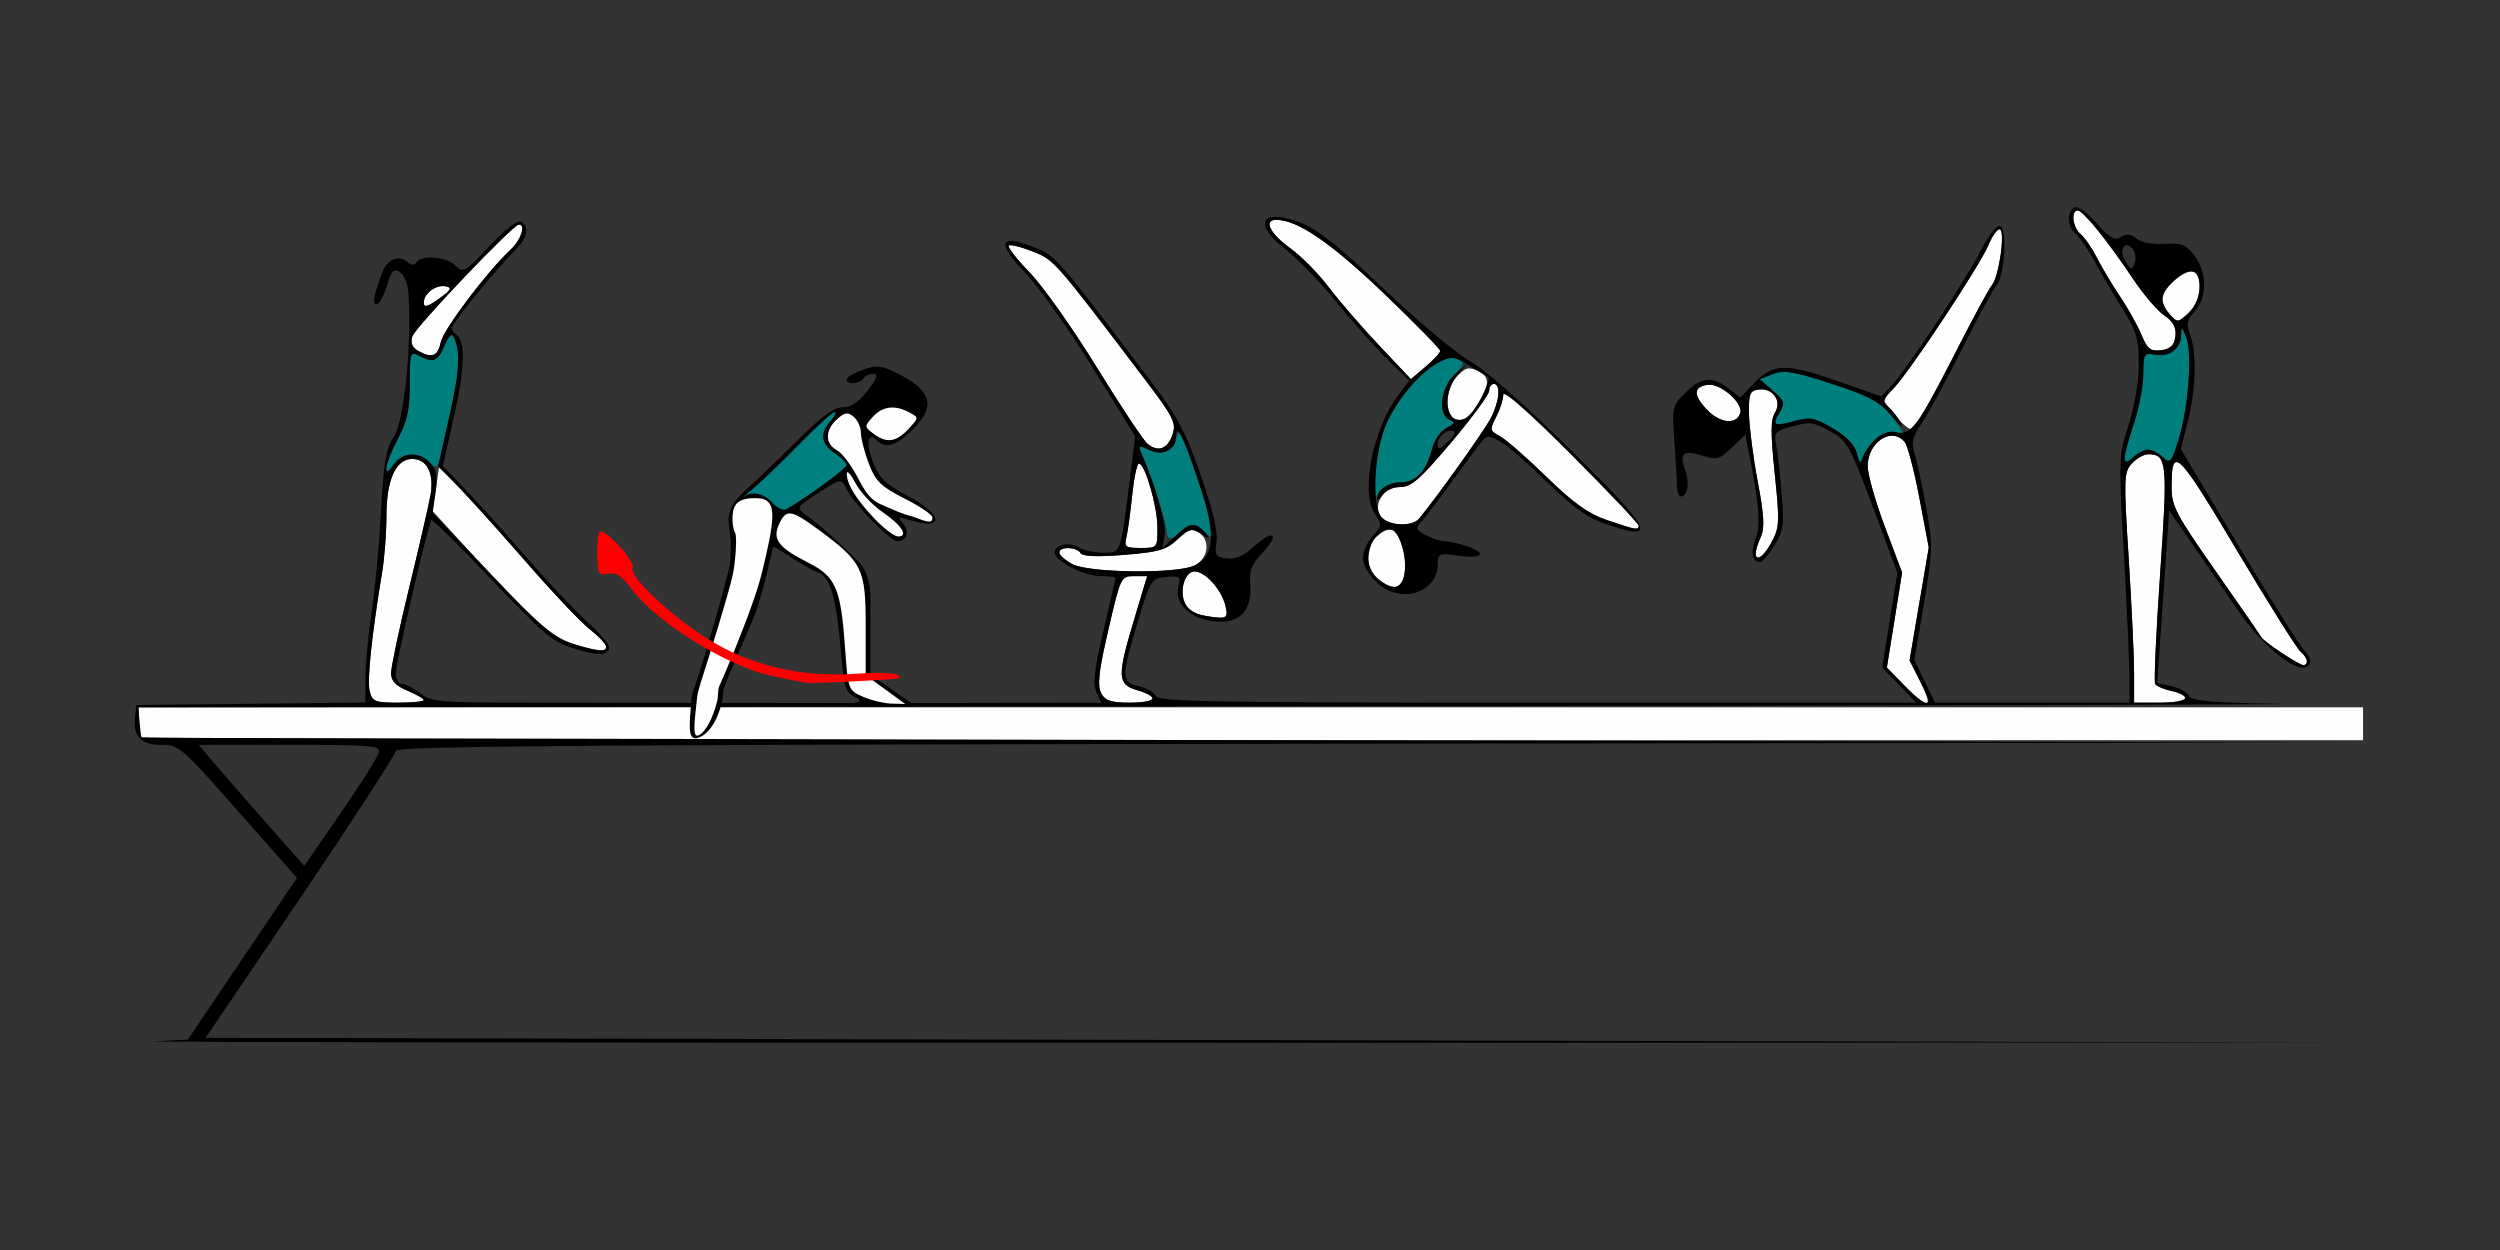<?xml version="1.0" encoding="UTF-8" standalone="no"?>
<!-- Created with Inkscape (http://www.inkscape.org/) -->

<svg
   xmlns:dc="http://purl.org/dc/elements/1.1/"
   xmlns:cc="http://creativecommons.org/ns#"
   xmlns:rdf="http://www.w3.org/1999/02/22-rdf-syntax-ns#"
   xmlns:svg="http://www.w3.org/2000/svg"
   xmlns="http://www.w3.org/2000/svg"
   xmlns:sodipodi="http://sodipodi.sourceforge.net/DTD/sodipodi-0.dtd"
   xmlns:inkscape="http://www.inkscape.org/namespaces/inkscape"
   id="svg3366"
   version="1.1"
   inkscape:version="0.91 r13725"
   width="500"
   height="250"
   viewBox="0 0 500 250"
   sodipodi:docname="bb740202.svg">
  <rect x="0" y="0" width="500" height="250" fill="#333333" stroke="none"/>
  <defs
     id="defs3370" />
  <sodipodi:namedview
     pagecolor="#a8a8a8"
     bordercolor="#666666"
     borderopacity="1"
     objecttolerance="10"
     gridtolerance="10"
     guidetolerance="10"
     inkscape:pageopacity="0"
     inkscape:pageshadow="2"
     inkscape:window-width="1692"
     inkscape:window-height="807"
     id="namedview3368"
     showgrid="false"
     inkscape:zoom="1.3061524"
     inkscape:cx="332.97315"
     inkscape:cy="99.881608"
     inkscape:window-x="75"
     inkscape:window-y="75"
     inkscape:window-maximized="0"
     inkscape:current-layer="svg3366" />
  <g
     id="g4325"
     transform="translate(15.601,25.222)">
    <path
       sodipodi:nodetypes="sscccccssssssssssssscsscsssccscccsssscccsscscssssscccccsssssccsscccssssssssssssssssssssscsssssssccssssssssssssssssssssssssscssssscssssssssssssssssssssssscsssssssssssssssssssssssss"
       style="fill:#fefefe"
       d="m 12.773,122.188 c -0.343,-0.344 -0.623,-1.82 -0.623,-3.281 l 0,-2.656 222.43,0 222.43,0 0,3.281 0,3.281 -221.807,0 c -121.994,0 -222.087,-0.281 -222.43,-0.625 z m 45.558,-9.207 c -0.537,-2.148 0.417,-11.229 2.508,-23.855 0.464,-2.802 0.843,-7.78 0.843,-11.062 0,-7.316 1.867,-11.5 5.131,-11.5 3.007,0 4.455,2.864 3.678,7.279 -0.339,1.926 -2.25,10.221 -4.245,18.433 -1.996,8.212 -3.629,15.905 -3.629,17.097 0,1.589 0.871,2.531 3.271,3.537 1.799,0.754 3.271,1.603 3.271,1.888 0,0.284 -2.305,0.517 -5.122,0.517 -4.678,0 -5.173,-0.202 -5.706,-2.332 z m 146.302,0.381 c -0.816,-1.53 -0.505,-4.266 1.44,-12.656 C 208.515,90.171 208.596,90 211.194,90 l 2.64,0 -2.741,9.141 c -3.3,11.006 -3.208,12.543 0.823,13.698 4.471,1.281 3.698,2.474 -1.603,2.474 -3.744,0 -4.841,-0.377 -5.681,-1.951 z m 160.556,-1.564 -3.416,-3.516 1.524,-9.5 1.524,-9.5 -3.439,-9.123 c -1.891,-5.018 -3.439,-10.486 -3.439,-12.151 0,-4.823 4.8,-7.961 7.39,-4.831 0.592,0.716 1.919,5.758 2.948,11.205 l 1.872,9.904 -1.92,11.29 -1.92,11.29 1.891,3.717 c 3.083,6.062 2.086,6.464 -3.015,1.214 z m 46.03,-2.344 c 0.002,-3.223 -0.484,-13.559 -1.079,-22.969 -1.016,-16.066 -0.978,-17.224 0.61,-18.984 0.93,-1.031 2.416,-1.874 3.301,-1.874 3.753,0 3.92,1.684 2.375,23.94 -0.811,11.678 -1.258,21.584 -0.995,22.012 0.264,0.428 1.737,1.055 3.273,1.394 4.539,1 3.194,2.341 -2.347,2.341 l -5.14,0 0.003,-5.859 z m 29.42,-4.153 c -2.047,-1.382 -3.829,-2.753 -3.961,-3.047 -0.131,-0.294 -4.23,-6.23 -9.107,-13.191 -8.031,-11.462 -8.867,-13.054 -8.859,-16.875 0.019,-8.449 1.124,-7.381 13.017,12.576 6.305,10.58 12.049,19.724 12.765,20.32 1.409,1.173 1.742,2.729 0.584,2.729 -0.395,0 -2.392,-1.13 -4.439,-2.512 z M 99.154,103.587 C 94.728,102.203 90.786,98.701 78.365,85.12 l -7.464,-8.162 0.646,-4.324 0.646,-4.324 2.776,2.642 c 1.527,1.453 7.557,8.127 13.401,14.83 5.844,6.703 12.113,13.366 13.931,14.806 5.434,4.304 4.344,5.343 -3.148,3 z M 224.531,97.776 c -1.158,-0.224 -2.535,-1.212 -3.06,-2.197 -1.307,-2.449 -0.163,-6.516 1.832,-6.516 2.125,0 5.372,3.578 6.168,6.797 0.675,2.729 0.207,2.911 -4.941,1.916 z m 38.086,-5.695 c -4.55,-1.462 -6.198,-6.969 -2.964,-9.904 2.402,-2.18 3.799,-1.935 4.856,0.853 1.851,4.885 0.8,9.916 -1.892,9.051 z m -63.785,-4.492 c -1.414,-0.769 -2.57,-1.807 -2.57,-2.306 0,-1.239 3.477,-1.153 4.252,0.106 0.42,0.682 3.261,0.802 8.7,0.366 6.928,-0.555 8.446,-0.995 10.68,-3.096 2.074,-1.951 2.93,-2.243 4.206,-1.436 2.424,1.534 2.013,5.232 -0.735,6.627 -3.416,1.734 -21.216,1.545 -24.533,-0.26 z m 136.682,-2.232 c 0,-0.491 0.47,-1.927 1.043,-3.191 0.805,-1.772 0.665,-4.3 -0.611,-11.06 -0.91,-4.819 -1.695,-10.872 -1.744,-13.45 -0.078,-4.074 0.165,-4.724 1.861,-4.967 2.864,-0.411 4.801,2.259 3.34,4.604 -0.888,1.427 -0.899,4.122 -0.049,12.268 0.993,9.518 0.942,10.715 -0.588,13.564 -1.606,2.991 -3.252,4.121 -3.252,2.231 z M 209.666,82.266 c 0.288,-1.16 0.812,-4.957 1.165,-8.438 0.353,-3.48 0.965,-6.328 1.36,-6.328 1.227,0 3.697,8.566 3.697,12.823 0,4.029 -0.019,4.052 -3.372,4.052 -3.029,0 -3.319,-0.215 -2.849,-2.109 z m 96.128,-3.465 c -3.742,-1.279 -6.714,-3.406 -12.15,-8.696 -3.958,-3.852 -8.145,-7.506 -9.304,-8.121 -1.995,-1.058 -2.033,-1.264 -0.701,-3.848 0.774,-1.502 1.407,-3.484 1.407,-4.405 0,-1.062 4.963,3.295 13.551,11.894 7.453,7.463 13.551,13.891 13.551,14.285 0,0.963 -0.597,0.859 -6.356,-1.109 z m -45.069,-0.547 c -1.955,-2.363 0.271,-6.066 3.646,-6.066 2.297,0 3.927,-1.419 10.3,-8.964 4.165,-4.93 7.572,-9.571 7.572,-10.312 0,-0.742 0.421,-1.349 0.935,-1.349 1.423,0 1.117,3.49 -0.598,6.815 -1.292,2.506 -11.145,16.309 -14.375,20.138 -1.376,1.63 -6.05,1.467 -7.48,-0.262 z M 213.908,63.543 c -0.812,-0.659 -5.371,-7.527 -10.131,-15.261 -4.76,-7.734 -10.792,-16.267 -13.404,-18.961 -2.612,-2.694 -4.514,-5.135 -4.226,-5.423 0.288,-0.289 2.421,0.228 4.74,1.149 4.386,1.741 4.319,1.665 22.299,25.357 5.915,7.794 6.502,8.946 5.737,11.25 -0.972,2.926 -2.861,3.639 -5.014,1.891 z m 149.454,-5.781 -2.526,-3.176 1.945,-1.746 c 2.501,-2.245 17.724,-25.169 19.37,-29.168 0.69,-1.676 1.663,-3.047 2.163,-3.047 1.191,0 -0.052,9.403 -1.474,11.152 -0.585,0.719 -4.218,7.436 -8.073,14.926 -3.855,7.49 -7.43,13.757 -7.944,13.926 -0.514,0.17 -2.071,-1.121 -3.461,-2.868 z M 275,58.438 c -1.876,-0.753 -1.368,-6.072 0.802,-8.389 1.662,-1.775 2.321,-1.943 4.219,-1.076 2.502,1.143 2.365,3.192 -0.482,7.218 C 277.784,58.673 276.8,59.16 275,58.438 Z m 50.632,-1.881 c -2.623,-2.84 -2.538,-4.394 0.265,-4.81 2.622,-0.389 7.305,3.742 6.532,5.762 -0.893,2.334 -4.187,1.872 -6.796,-0.952 z M 260.157,43.798 c -3.53,-3.744 -8.066,-8.993 -10.08,-11.664 -2.014,-2.671 -5.484,-6.168 -7.71,-7.772 C 238.38,21.491 237.049,18.75 239.642,18.75 c 4.244,0 10.869,4.518 21.435,14.617 6.244,5.968 11.353,11.177 11.353,11.574 0,0.397 -1.317,1.835 -2.927,3.194 l -2.928,2.471 z M 67.95,44.902 C 66.824,44.245 66.467,43.311 66.863,42.06 67.449,40.209 86.993,19.688 88.17,19.688 c 1.433,0 0.446,3.06 -1.602,4.967 -4.754,4.427 -13.515,16.045 -14.023,18.596 -0.563,2.825 -1.814,3.275 -4.595,1.652 z m 344.722,-3.197 c -0.782,-1.877 -2.7,-5.313 -4.263,-7.636 -1.563,-2.323 -3.643,-5.799 -4.622,-7.725 -0.979,-1.926 -2.442,-4.052 -3.251,-4.725 -1.59,-1.324 -2.021,-4.744 -0.598,-4.744 1.076,0 6.004,6.088 11.069,13.675 2.095,3.138 4.917,6.434 6.271,7.324 3.418,2.247 3.017,6.525 -0.652,6.95 -2.143,0.248 -2.752,-0.232 -3.954,-3.119 z m 5.711,-4.03 c -0.858,-0.951 -1.56,-2.361 -1.56,-3.132 0,-1.853 3.906,-5.48 5.901,-5.48 2.5,0 2.081,5.76 -0.603,8.289 -2.111,1.99 -2.227,2 -3.738,0.324 z M 69.159,35.335 c 0,-1.887 2.385,-3.678 4.384,-3.292 1.355,0.262 1.098,0.731 -1.357,2.485 -2.269,1.621 -3.027,1.823 -3.027,0.807 z"
       id="path3384"
       inkscape:connector-curvature="0" />
    <path
       sodipodi:nodetypes="cssssssscsssssssssssssssssssscsssscsssssccsssscsssss"
       style="fill:#007f7f"
       d="m 217.733,80.859 c -0.022,-1.486 -3.218,-11.239 -5.106,-15.578 -0.683,-1.569 -0.546,-1.634 1.323,-0.631 2.614,1.403 4.55,0.695 5.605,-2.052 0.623,-1.621 0.941,-1.794 1.33,-0.724 3.162,8.701 6.218,18.255 6.218,19.439 0,1.317 -0.185,1.309 -1.709,-0.075 -2.116,-1.921 -3.333,-1.958 -4.833,-0.145 -1.556,1.881 -2.798,1.778 -2.828,-0.234 z m 41.648,-11.438 c 0.362,-3.326 1.407,-7.799 2.322,-9.94 3.183,-7.449 11.301,-14.626 14.508,-12.826 1.174,0.659 1.018,1.151 -0.955,3.011 -2.752,2.593 -3.305,8.153 -0.903,9.078 1.185,0.456 1.065,0.756 -0.642,1.611 -1.212,0.607 -2.452,2.436 -2.937,4.332 -1.125,4.398 -3.229,6.562 -6.379,6.562 -1.625,0 -3.183,0.794 -4.139,2.109 -1.46,2.01 -1.502,1.823 -0.874,-3.938 z M 61.682,68.317 c 0,-0.811 1.051,-3.459 2.336,-5.883 1.85,-3.489 2.336,-5.772 2.336,-10.954 0,-6.181 0.101,-6.492 1.808,-5.575 2.86,1.535 3.805,1.173 5.119,-1.961 1.296,-3.091 1.784,-2.872 2.762,1.236 0.515,2.164 -0.133,5.926 -3.659,21.253 -0.474,2.06 -0.626,2.109 -2.175,0.703 -2.339,-2.124 -5.361,-1.879 -7.072,0.572 -1.066,1.527 -1.455,1.69 -1.455,0.608 z M 355.745,65.371 c -0.403,-1.609 -2.09,-3.352 -4.767,-4.926 -3.647,-2.144 -4.565,-2.32 -7.648,-1.466 -4.178,1.157 -4.597,0.909 -2.973,-1.759 1.105,-1.815 0.96,-2.263 -1.392,-4.312 l -2.625,-2.287 2.625,-1.027 c 2.162,-0.846 4.025,-0.581 10.569,1.504 9.246,2.946 11.262,4.081 13.93,7.84 1.951,2.748 1.951,2.76 0.06,2.264 -2.098,-0.55 -5.385,1.905 -6.477,4.838 -0.608,1.635 -0.742,1.566 -1.301,-0.669 z m 53.601,1.014 c 0,-0.773 0.831,-3.897 1.846,-6.942 1.015,-3.045 1.857,-7.482 1.869,-9.859 0.022,-4.104 0.142,-4.3 2.365,-3.874 2.831,0.543 5.113,-1.158 5.194,-3.871 0.054,-1.829 0.139,-1.8 1.018,0.349 1.261,3.081 0.439,14.172 -1.517,20.479 -1.456,4.695 -1.658,4.916 -3.201,3.516 -2.1,-1.907 -3.72,-1.891 -5.865,0.057 -1.455,1.321 -1.709,1.342 -1.709,0.146 z"
       id="path3380"
       inkscape:connector-curvature="0" />
    <path
       sodipodi:nodetypes="scssscssccccccssssssssccccccsscssscccsssssssccccccsssssssssssssssscccssssssccccssssssssscccsssssssssssscssscccccscccccsccccsscccccssccccsccssccccssssssssssssssssssssscccsssssssssssssssssssssscccssssssssssssssssssscccsssssssscssscssscsssccssssssssssscsssssscsscsccccssssscsssssssssccsssscsssssssssssccssccsssssscsssscssssssssscssssssssssssssssscccssssssscccccscccccsssscsccsccssssssssssssssssssssscsssssssssssssssssccscssscssccccc"
       inkscape:connector-curvature="0"
       id="path3378"
       d="m 399.537,16.221 c -0.116,0.002 -0.217,0.028 -0.301,0.08 -1.57,0.974 -1.369,3.875 0.369,5.322 0.811,0.675 2.508,3.153 3.77,5.506 1.262,2.353 3.751,6.598 5.531,9.434 2.802,4.465 3.236,5.948 3.24,11.055 0.002,3.515 -0.819,8.439 -2.031,12.188 -1.987,6.144 -2.009,6.744 -0.924,25.977 0.611,10.828 1.106,21.902 1.1,24.609 l -0.01,4.922 -19.441,0 -19.439,0 -2.068,-4.271 -2.068,-4.271 1.908,-11.219 c 1.811,-10.649 1.834,-11.636 0.434,-19.4 -0.811,-4.499 -1.857,-9.35 -2.322,-10.779 -0.688,-2.113 -0.4,-3.25 1.541,-6.094 1.312,-1.923 4.915,-8.559 8.004,-14.746 3.089,-6.188 6.18,-11.891 6.869,-12.676 1.653,-1.882 2.207,-11.362 0.695,-11.896 -0.621,-0.22 -2.243,1.826 -3.637,4.588 -2.929,5.805 -14.63,23.565 -17.85,27.094 l -2.209,2.422 -9.037,-3.158 c -10.208,-3.568 -12.671,-3.47 -16.619,0.664 l -2.604,2.727 -2.326,-1.834 c -3.209,-2.532 -5.493,-2.3 -8.66,0.877 -2.612,2.62 -2.686,2.946 -2.193,9.609 0.281,3.794 0.524,7.846 0.539,9.006 0.015,1.16 0.359,2.109 0.764,2.109 1.348,0 1.829,-2.797 0.902,-5.242 -1.285,-3.39 -0.472,-4.112 3.318,-2.945 2.999,0.923 3.518,0.786 5.98,-1.58 l 2.697,-2.592 0.537,2.664 c 2.236,11.085 2.609,15.492 1.529,18.105 -1.1,2.663 -0.707,4.715 0.902,4.715 0.442,0 1.726,-1.497 2.854,-3.328 1.825,-2.962 1.983,-4.124 1.438,-10.547 -0.337,-3.97 -0.832,-8.355 -1.102,-9.744 -0.445,-2.298 -0.146,-2.617 3.34,-3.559 3.36,-0.907 4.276,-0.784 7.471,1.018 3.427,1.932 3.933,2.828 8.549,15.17 l 4.904,13.117 -1.521,9.482 -1.521,9.484 3.416,3.516 3.416,3.516 -75.791,0 c -64.248,0 -75.868,-0.201 -76.295,-1.318 -0.277,-0.725 -1.794,-1.602 -3.371,-1.949 -3.572,-0.787 -3.588,-1.902 -0.188,-13.139 2.484,-8.208 2.636,-8.446 5.578,-8.734 2.77,-0.271 2.976,-0.108 2.465,1.936 -0.811,3.24 2.039,6.167 6.697,6.881 5.247,0.804 8.068,-1.822 7.684,-7.156 -0.213,-2.963 0.251,-4.199 2.436,-6.486 3.591,-3.759 2.232,-4.886 -1.619,-1.342 -2.133,1.963 -3.76,2.688 -5.525,2.459 -2.243,-0.29 -2.453,-0.636 -2.035,-3.316 0.316,-2.027 -0.71,-6.351 -3.182,-13.414 -3.072,-8.778 -4.703,-11.813 -10.324,-19.219 -19.074,-25.126 -18.563,-24.546 -23.176,-26.363 -6.808,-2.683 -7.387,-0.815 -1.6,5.154 2.621,2.703 8.646,11.168 13.391,18.811 l 8.627,13.896 -1.074,8.604 c -1.894,15.159 -1.727,14.697 -5.344,14.697 -1.749,0 -3.959,-0.489 -4.912,-1.086 -1.872,-1.173 -4.785,-0.521 -4.785,1.07 0,1.654 5.899,4.696 9.113,4.699 1.671,0.002 3.037,0.177 3.037,0.389 0,0.212 -1.075,4.949 -2.389,10.527 -1.816,7.711 -2.157,10.653 -1.422,12.271 l 0.967,2.129 -4.582,0 c -37.118,0.155 -74.448,-0.002 -108.65,0 -19.131,0 -20.709,-0.129 -22.922,-1.875 -1.307,-1.031 -2.949,-1.875 -3.65,-1.875 -0.702,0 -1.277,-0.949 -1.277,-2.109 -1.58e-4,-2.111 6.473,-29.88 7.141,-30.633 0.195,-0.22 5.641,5.158 12.104,11.949 10.764,11.312 12.184,12.474 16.908,13.852 3.96,1.155 5.405,1.247 6.23,0.396 0.817,-0.841 -0.177,-2.27 -4.145,-5.953 C 98.918,96.399 93.478,90.633 89.699,86.25 85.921,81.867 80.609,75.961 77.896,73.125 l -4.932,-5.156 2.277,-10.088 c 2.156,-9.552 2.27,-15.038 0.338,-16.236 -0.448,-0.278 -0.814,-0.848 -0.814,-1.268 0,-0.896 8.685,-11.587 12.393,-15.256 2.727,-2.698 3.259,-4.891 1.461,-6.006 -0.672,-0.417 -3.126,1.48 -6.309,4.873 -4.964,5.293 -5.285,5.475 -6.844,3.906 -1.79,-1.801 -6.774,-2.228 -7.738,-0.662 -0.415,0.673 -1.017,0.641 -1.912,-0.104 -1.742,-1.45 -3.977,-0.483 -4.957,2.145 -1.799,4.823 -2.075,6.352 -1.146,6.352 0.528,0 1.454,-1.654 2.059,-3.678 0.909,-3.044 1.359,-3.517 2.607,-2.734 0.83,0.52 1.597,2.387 1.703,4.148 0.668,11.051 -0.852,25.752 -2.99,28.926 -1.499,2.225 -1.974,5.022 -2.473,14.531 -0.339,6.477 -1.183,15.572 -1.873,20.213 -0.69,4.641 -1.258,10.645 -1.262,13.344 l -0.008,4.906 -22.896,0.25 -22.898,0.25 -0.301,2.635 c -0.407,3.565 1.293,5.334 5.127,5.334 3.787,0 3.813,0.021 16.982,14.943 l 10.293,11.662 -10.91,16.168 -10.91,16.166 -6.543,0.344 c -3.598,0.189 94.393,0.324 217.758,0.299 l 224.299,-0.045 -215.98,-0.471 -215.98,-0.473 19.018,-28.092 c 10.46,-15.451 19.018,-28.634 19.018,-29.297 0,-0.977 37.246,-1.25 196.963,-1.438 l 196.963,-0.23 -222.43,-0.473 -222.43,-0.471 -0.293,-3.047 -0.293,-3.047 222.723,-0.211 c 122.498,-0.117 214.953,-0.339 205.457,-0.492 -13.6,-0.22 -17.42,-0.557 -17.996,-1.59 -0.402,-0.721 -2.003,-1.591 -3.557,-1.934 l -2.826,-0.621 0.572,-8.123 c 0.314,-4.467 0.852,-12.232 1.195,-17.254 l 0.625,-9.131 4.672,6.75 c 2.57,3.712 6.697,9.711 9.172,13.332 4.958,7.256 12.077,12.866 13.947,10.99 0.794,-0.797 0.58,-1.604 -0.844,-3.189 -1.048,-1.167 -7.018,-10.697 -13.266,-21.178 l -11.359,-19.057 1.408,-5.453 c 1.635,-6.328 1.824,-13.807 0.443,-17.451 -0.799,-2.108 -0.637,-2.895 0.936,-4.574 2.529,-2.7 2.488,-7.936 -0.088,-11.221 -1.684,-2.147 -2.598,-2.496 -5.992,-2.287 -2.38,0.147 -4.64,-0.28 -5.568,-1.053 -1.14,-0.949 -1.982,-1.036 -3.113,-0.32 -1.253,0.793 -2.192,0.257 -4.891,-2.793 -1.77,-2.001 -3.333,-3.184 -4.145,-3.17 z M 399.938,16.875 c 1.076,0 6.003,6.089 11.068,13.676 2.095,3.138 4.918,6.434 6.271,7.324 1.83,1.203 2.388,2.264 2.172,4.137 -0.225,1.952 -0.861,2.585 -2.824,2.812 -2.143,0.248 -2.751,-0.232 -3.953,-3.119 -0.782,-1.877 -2.701,-5.312 -4.264,-7.635 -1.563,-2.323 -3.642,-5.799 -4.621,-7.725 -0.979,-1.926 -2.443,-4.053 -3.252,-4.727 C 398.945,20.295 398.514,16.875 399.938,16.875 Z m -160.15,1.277 c -3.571,-0.149 -3.315,2.626 1.783,6.531 2.302,1.764 6.882,6.529 10.178,10.59 3.296,4.061 7.905,9.238 10.242,11.506 l 4.25,4.123 -2.188,2.908 c -5.083,6.76 -7.58,19.266 -4.721,23.643 1.502,2.3 1.485,2.509 -0.373,4.492 -1.072,1.144 -1.949,3.141 -1.949,4.436 0,2.306 2.826,5.687 5.607,6.707 4.643,1.703 9.346,-1.022 9.346,-5.414 0,-2.217 0.196,-2.299 4.205,-1.748 2.591,0.356 4.205,0.215 4.205,-0.369 0,-0.875 -4.178,-2.318 -7.477,-2.582 -0.771,-0.062 -2.338,-0.625 -3.482,-1.252 -1.901,-1.042 -1.955,-1.281 -0.627,-2.76 0.8,-0.891 3.756,-4.783 6.57,-8.65 2.814,-3.867 5.469,-7.386 5.9,-7.82 1.274,-1.283 4.74,1.109 12.377,8.541 5.724,5.571 8.281,7.355 12.561,8.771 9.783,3.238 8.717,1.135 -7.598,-14.998 C 289.614,55.922 281.592,48.85 278.504,47.09 275.677,45.479 267.897,38.96 261.215,32.605 252.354,24.179 247.855,20.59 244.596,19.344 c -2.003,-0.766 -3.618,-1.142 -4.809,-1.191 z M 239.643,18.75 c 4.244,0 10.868,4.518 21.434,14.617 6.244,5.968 11.354,11.177 11.354,11.574 0,0.397 -1.318,1.834 -2.928,3.193 l -2.928,2.471 -6.418,-6.807 C 256.626,40.054 252.09,34.805 250.076,32.135 248.062,29.464 244.592,25.965 242.365,24.361 238.379,21.49 237.05,18.75 239.643,18.75 Z M 88.17,19.688 c 1.433,0 0.446,3.06 -1.602,4.967 C 81.815,29.082 73.054,40.699 72.545,43.25 71.982,46.075 70.73,46.526 67.949,44.902 66.824,44.245 66.467,43.312 66.863,42.061 67.449,40.209 86.993,19.688 88.17,19.688 Z M 384.312,20.625 c 1.252,0 -0.082,9.463 -1.586,11.25 -0.651,0.773 -4.032,7.059 -7.516,13.969 -7.03,13.946 -8.692,16.143 -11.621,15.375 -1.206,-0.316 -2.725,0.166 -3.918,1.242 -1.072,0.967 -2.254,2.577 -2.627,3.578 -0.608,1.635 -0.742,1.567 -1.301,-0.668 -0.403,-1.609 -2.09,-3.354 -4.768,-4.928 -3.647,-2.144 -4.565,-2.319 -7.648,-1.465 -4.178,1.157 -4.597,0.909 -2.973,-1.76 1.105,-1.815 0.962,-2.261 -1.391,-4.311 l -2.625,-2.287 2.625,-1.031 c 2.194,-0.861 4.116,-0.542 11.711,1.932 7.531,2.453 9.59,3.552 12.014,6.422 1.609,1.904 2.485,2.585 1.945,1.512 -0.539,-1.074 -1.653,-2.512 -2.475,-3.195 -1.342,-1.118 -1.218,-1.536 1.225,-4.143 3.421,-3.65 17.095,-24.375 18.768,-28.445 0.689,-1.676 1.66,-3.047 2.16,-3.047 z m 25.545,3.18 c 0.321,0.036 0.7,0.27 1.096,0.766 0.532,0.666 0.697,1.947 0.369,2.848 -0.542,1.488 -0.708,1.458 -1.83,-0.344 -1.06,-1.703 -0.599,-3.376 0.365,-3.27 z m -223.52,0.02 c 0.09,-0.012 0.205,-0.011 0.344,0 0.83,0.067 2.466,0.53 4.205,1.221 4.386,1.741 4.319,1.665 22.299,25.357 5.915,7.794 6.502,8.946 5.736,11.25 -0.972,2.926 -2.861,3.638 -5.014,1.891 -0.812,-0.659 -5.371,-7.527 -10.131,-15.262 -4.76,-7.734 -10.792,-16.267 -13.404,-18.961 -2.612,-2.694 -4.514,-5.135 -4.227,-5.424 0.036,-0.036 0.101,-0.06 0.191,-0.072 z m 236.17,5.223 c 1.147,-0.031 1.791,1.022 1.791,3.133 0,2.053 -0.743,3.82 -2.178,5.172 -2.111,1.99 -2.227,2 -3.738,0.324 -2.125,-2.355 -1.959,-4.159 0.604,-6.574 1.433,-1.351 2.629,-2.031 3.521,-2.055 z m -349.727,2.949 c 0.257,-0.016 0.512,-0.001 0.762,0.047 1.355,0.262 1.098,0.731 -1.357,2.484 -2.269,1.621 -3.027,1.823 -3.027,0.807 0,-1.652 1.827,-3.228 3.623,-3.338 z m 348.039,8.525 c 0.138,0.047 0.379,0.591 0.818,1.666 1.261,3.081 0.439,14.172 -1.518,20.479 -1.456,4.695 -1.658,4.916 -3.201,3.516 -0.906,-0.822 -2.21,-1.494 -2.9,-1.494 -0.69,0 -2.025,0.697 -2.965,1.551 -2.312,2.099 -2.279,0.448 0.137,-6.795 1.015,-3.045 1.857,-7.482 1.869,-9.859 0.022,-4.104 0.142,-4.301 2.365,-3.875 2.831,0.543 5.113,-1.158 5.193,-3.871 0.027,-0.915 0.063,-1.364 0.201,-1.316 z M 74.857,41.729 c 0.047,0.014 0.087,0.049 0.119,0.105 1.569,2.765 1.404,6.865 -0.639,15.93 l -2.285,10.141 5.355,5.658 c 2.945,3.111 9.009,9.875 13.475,15.031 4.466,5.156 9.606,10.552 11.422,11.992 1.816,1.44 3.303,3.022 3.303,3.516 0,1.176 -1.409,1.054 -6.707,-0.582 -3.696,-1.141 -6.19,-3.262 -16.174,-13.762 L 70.922,77.344 71.512,73.275 c 0.455,-3.136 0.221,-4.478 -1.025,-5.859 -2.166,-2.401 -5.564,-2.265 -7.35,0.293 -2.39,3.423 -1.772,-0.266 0.883,-5.275 1.85,-3.489 2.336,-5.771 2.336,-10.953 0,-6.181 0.1,-6.493 1.807,-5.576 2.86,1.535 3.806,1.173 5.119,-1.961 0.591,-1.411 1.249,-2.314 1.576,-2.215 z M 274.973,46.375 c 0.72,0.079 1.533,0.486 2.779,1.221 l -2.285,2.021 c -2.957,2.615 -3.632,8.157 -1.113,9.127 1.185,0.456 1.065,0.756 -0.643,1.611 -1.212,0.607 -2.453,2.436 -2.938,4.332 -1.111,4.345 -3.223,6.562 -6.246,6.562 -2.551,0 -4.735,1.508 -4.686,3.234 0.016,0.541 0.457,0.246 0.98,-0.656 0.554,-0.955 2.066,-1.641 3.615,-1.641 2.213,0 3.94,-1.512 10.234,-8.963 4.165,-4.93 7.57,-9.571 7.57,-10.312 0,-0.742 0.422,-1.35 0.936,-1.35 1.423,0 1.117,3.489 -0.598,6.814 -1.292,2.506 -11.145,16.31 -14.375,20.139 -1.419,1.682 -6.069,1.445 -7.576,-0.387 -1.886,-2.291 -1.361,-12.948 0.898,-18.234 2.193,-5.133 6.868,-10.7 10.619,-12.646 1.256,-0.651 1.998,-0.964 2.826,-0.873 z m 2.822,1.246 c 0.174,0.103 0.329,0.19 0.521,0.307 1.902,1.147 3.589,2.177 3.748,2.289 0.601,0.426 -2.398,6.553 -3.764,7.689 -4.128,3.434 -6.213,-3.759 -2.365,-8.158 z m 48.615,4.104 c 2.672,0.14 6.744,3.889 6.02,5.783 -0.893,2.334 -4.187,1.873 -6.797,-0.951 -2.623,-2.84 -2.539,-4.394 0.264,-4.811 0.164,-0.024 0.336,-0.031 0.514,-0.021 z m 10.178,0.922 c 2.567,-0.036 4.184,2.447 2.814,4.646 -0.888,1.427 -0.899,4.121 -0.049,12.268 0.993,9.518 0.942,10.715 -0.588,13.564 -2.567,4.781 -4.446,3.965 -2.209,-0.959 0.805,-1.772 0.667,-4.301 -0.609,-11.061 -0.91,-4.819 -1.695,-10.871 -1.744,-13.449 -0.078,-4.074 0.164,-4.724 1.859,-4.967 0.179,-0.026 0.354,-0.041 0.525,-0.043 z m -51.311,0.938 c 1.067,0.24 5.806,4.517 13.32,12.041 7.453,7.463 13.553,13.892 13.553,14.285 0,0.963 -0.597,0.858 -6.355,-1.109 -3.742,-1.279 -6.715,-3.405 -12.15,-8.695 -3.958,-3.852 -8.145,-7.506 -9.305,-8.121 -1.995,-1.058 -2.033,-1.266 -0.701,-3.85 0.774,-1.502 1.408,-3.483 1.408,-4.404 0,-0.133 0.078,-0.181 0.23,-0.146 z m -10.639,7.299 c 0.25,0.008 0.472,0.089 0.641,0.258 0.238,0.239 -0.41,1.199 -1.441,2.135 -1.711,1.553 -1.875,1.564 -1.875,0.121 0,-1.136 1.359,-2.345 2.418,-2.498 0.088,-0.013 0.175,-0.018 0.258,-0.016 z m -54.725,0.154 c 0.575,0.112 2.01,3.567 4.279,10.318 3.435,10.218 3.209,14.439 -0.887,16.521 -3.357,1.707 -21.194,1.496 -24.475,-0.289 -1.414,-0.769 -2.57,-1.806 -2.57,-2.305 0,-1.239 3.477,-1.153 4.252,0.105 0.42,0.682 3.263,0.801 8.701,0.365 6.926,-0.555 8.445,-0.995 10.676,-3.094 2.346,-2.207 2.806,-2.319 4.674,-1.152 1.893,1.182 1.961,1.159 0.789,-0.264 -1.752,-2.127 -2.975,-1.961 -5.951,0.807 l -2.541,2.363 0.459,-2.598 c 0.391,-2.208 -1.778,-9.859 -4.664,-16.457 -0.657,-1.502 -0.485,-1.558 1.689,-0.564 2.729,1.247 5.281,-0.084 5.281,-2.754 0,-0.707 0.095,-1.041 0.287,-1.004 z M 362.625,61.926 c 0.154,-0.009 0.308,-0.007 0.461,0.006 0.814,0.071 1.601,0.462 2.248,1.244 0.592,0.716 1.918,5.758 2.947,11.205 l 1.871,9.904 -1.92,11.291 -1.92,11.289 1.891,3.717 c 1.04,2.045 1.891,3.946 1.891,4.225 0,1.299 -1.781,0.207 -4.906,-3.01 l -3.416,-3.516 1.525,-9.5 1.523,-9.5 -3.438,-9.123 c -1.891,-5.018 -3.439,-10.487 -3.439,-12.152 0,-3.391 2.372,-5.948 4.682,-6.08 z M 414.049,65.625 c 3.753,0 3.92,1.683 2.375,23.939 -0.811,11.678 -1.258,21.585 -0.994,22.014 0.264,0.428 1.737,1.054 3.273,1.393 1.536,0.338 2.793,1.004 2.793,1.479 l -0.002,0 c 0,0.475 -2.312,0.863 -5.139,0.863 l -5.141,0 0.002,-5.859 c 10e-4,-3.223 -0.483,-13.558 -1.078,-22.969 C 409.123,70.418 409.16,69.26 410.748,67.5 c 0.93,-1.031 2.415,-1.875 3.301,-1.875 z M 66.814,66.562 c 3.007,0 4.455,2.865 3.678,7.279 -0.339,1.926 -2.25,10.22 -4.246,18.432 -1.996,8.212 -3.629,15.906 -3.629,17.098 0,1.589 0.871,2.531 3.271,3.537 1.799,0.754 3.27,1.605 3.27,1.889 0,0.284 -2.304,0.516 -5.121,0.516 -4.678,0 -5.174,-0.202 -5.707,-2.332 -0.537,-2.148 0.417,-11.229 2.508,-23.855 0.464,-2.802 0.844,-7.78 0.844,-11.062 0,-7.316 1.869,-11.5 5.133,-11.5 z m 352.887,0.629 c 1.374,0.004 4.594,5.099 12.027,17.572 6.305,10.58 12.048,19.724 12.764,20.32 0.716,0.596 1.303,1.454 1.303,1.906 0,0.452 -0.324,0.822 -0.719,0.822 -0.838,0 -8.046,-4.771 -8.398,-5.559 -0.131,-0.294 -4.23,-6.23 -9.107,-13.191 -8.031,-11.462 -8.867,-13.054 -8.859,-16.875 0.007,-3.168 0.166,-4.999 0.99,-4.996 z M 212.191,67.5 c 1.227,0 3.697,8.567 3.697,12.824 0,4.029 -0.02,4.051 -3.373,4.051 -3.029,0 -3.319,-0.215 -2.85,-2.109 0.288,-1.16 0.813,-4.957 1.166,-8.438 C 211.185,70.348 211.797,67.5 212.191,67.5 Z m 50.289,13.125 c 1.375,0 2.945,3.933 2.926,7.326 -0.027,4.693 -2.109,5.498 -5.826,2.25 -3.093,-2.703 -1.011,-9.576 2.9,-9.576 z m -39.178,8.438 c 2.125,0 5.371,3.578 6.168,6.797 0.529,2.139 0.344,2.557 -1.098,2.451 -4.109,-0.302 -6.007,-1.054 -6.902,-2.732 -1.307,-2.449 -0.163,-6.516 1.832,-6.516 z M 211.193,90 l 2.641,0 -2.74,9.141 c -3.3,11.006 -3.209,12.543 0.822,13.697 1.671,0.479 3.037,1.231 3.037,1.672 0,0.441 -2.089,0.803 -4.641,0.803 -6.922,0 -7.313,-1.351 -4.24,-14.607 C 208.514,90.171 208.596,90 211.193,90 Z m -187.031,33.75 18.205,0 c 16.885,0 18.173,0.119 17.758,1.641 -0.246,0.902 -3.694,6.347 -7.662,12.1 l -7.215,10.461 -7.904,-8.947 C 32.996,134.083 28.252,128.639 26.801,126.904 Z"
       style="fill:#000000" />
    <path
       inkscape:connector-curvature="0"
       id="path4295"
       d="m 160.095,48.114 c -0.938,-0.062 -1.868,0.162 -3.197,0.644 -1.751,0.635 -3.183,1.498 -3.183,1.918 0,1.097 2.639,0.946 3.34,-0.191 0.324,-0.526 1.229,-0.957 2.012,-0.957 1.048,0 0.752,0.884 -1.123,3.35 -1.744,2.294 -3.32,3.35 -4.995,3.35 -1.751,0 -4.276,1.839 -8.87,6.461 -3.532,3.554 -8.219,8.05 -10.418,9.991 -3.912,3.455 -3.725,5.523 -3.366,8.14 0.471,3.433 0.348,6.36 -0.437,9.06 -1.306,5.225 -4.289,15.458 -6.114,21.051 -0.286,0.876 -0.924,2.442 -1.003,3.302 -0.501,5.449 -0.783,8.295 0.84,8.204 1.992,-0.318 4.288,-2.784 5.329,-7.879 0.133,-0.652 0.062,-1.739 0.319,-2.369 1.693,-4.149 4.622,-10.96 5.875,-13.784 2.155,-5.504 3.774,-14.069 3.881,-14.227 0.013,-0.02 0.05,-0.019 0.11,-0.008 0.418,0.094 1.912,0.965 3.608,2.12 1.938,1.319 4.323,2.654 5.301,2.965 2.398,0.763 3.671,5.07 4.523,15.307 0.652,7.835 0.917,8.67 3.099,9.776 1.139,0.577 0.901,0.998 -1.771,1.147 l 0,0.582 c 4.443,0.006 9.379,0.009 13.577,0.016 l 0,-0.509 -0.489,0 -4.228,-2.918 -4.228,-2.918 0,-10.143 0,-5.596 c 0,-3.107 -1.18,-5.691 -2.216,-6.726 l -2.317,-2.279 c -2.493,-2.453 -5.82,-5.381 -7.394,-6.505 -2.807,-2.004 -2.824,-2.072 -0.953,-3.468 1.05,-0.783 3.068,-2.115 4.485,-2.957 2.462,-1.464 2.626,-1.435 3.689,0.648 1.553,3.04 8.673,10.316 10.097,10.316 1.902,-1.1e-5 2.509,-1.876 1.141,-3.53 -1.122,-1.357 -0.995,-1.445 1.111,-0.772 7.208,2.304 7.082,-0.954 -0.185,-4.768 -4.347,-2.282 -5.719,-3.595 -6.894,-6.595 -1.527,-3.9 -1.149,-6.367 0.692,-4.521 1.749,1.754 3.763,1.178 7.05,-2.018 4.98,-4.842 4.043,-8.006 -3.45,-11.642 -1.36,-0.66 -2.307,-1.009 -3.245,-1.071 z"
       style="fill:#000000"
       sodipodi:nodetypes="csscsssssscscccccccscssccccccccsccsssscssssssscc" />
    <path
       sodipodi:nodetypes="cscscsscsscssc"
       inkscape:connector-curvature="0"
       id="path5405"
       d="m 135.538,74.416 c -0.924,0 -3.175,-0.052 -4.092,1.472 -0.925,1.536 -0.51,4.65 -0.038,5.416 0.309,0.502 0.267,3.284 -0.094,6.182 -0.121,0.974 -0.258,1.788 -0.427,2.539 -1.03,4.388 -4.294,14.837 -6.323,21.238 -0.197,0.62 -0.654,2.17 -0.722,2.785 -0.575,5.225 -0.878,7.786 -0.052,7.853 0.827,0.067 2.771,-1.893 4.056,-6.919 0.194,-0.76 0.087,-2.258 0.429,-3.02 2.902,-6.469 7.038,-17.065 8.114,-21.169 0.372,-1.299 0.73,-2.816 1.189,-4.812 2.132,-9.29 1.731,-11.564 -2.04,-11.564 z"
       style="fill:#fefefe" />
    <path
       id="path5403"
       d="m 156.964,114.119 c -2.905,-1.279 -2.964,-1.442 -3.553,-9.756 -0.842,-11.905 -1.837,-14.234 -7.257,-16.989 -6.083,-3.092 -7.328,-4.706 -5.958,-7.723 1.419,-3.124 2.387,-2.997 7.862,1.035 8.831,6.503 9.475,7.804 9.475,19.162 l 0,9.971 3.96,2.878 3.96,2.878 -2.767,-0.078 c -1.522,-0.043 -4.097,-0.663 -5.722,-1.378 z"
       style="fill:#fefefe"
       inkscape:connector-curvature="0" />
    <path
       id="path5387"
       d="m 159.271,78.483 c -3.653,-3.833 -5.58,-6.989 -5.515,-9.031 0.022,-0.693 0.818,0.206 1.77,1.998 0.951,1.792 3.368,4.376 5.37,5.743 3.865,2.639 5.294,4.879 3.112,4.879 -0.724,0 -2.857,-1.615 -4.738,-3.59 z"
       style="fill:#fefefe"
       inkscape:connector-curvature="0" />
    <path
       id="path5383"
       d="m 167.226,78.181 c -3.043,-0.815 -3.691,-1.292 -5.86,-2.184 -2.071,-0.825 -3.356,-1.634 -5.232,-5.347 -1.329,-2.63 -3.275,-5.243 -4.325,-5.807 -2.435,-1.307 -2.444,-4.006 -0.019,-6.206 1.547,-1.405 2.154,-1.497 3.34,-0.51 0.797,0.664 1.449,2.109 1.449,3.211 0,1.102 0.713,3.879 1.585,6.169 1.351,3.549 2.409,4.581 7.157,6.986 3.064,1.552 5.571,3.246 5.571,3.765 0,1.129 -0.704,1.114 -3.667,-0.076 z"
       style="fill:#fefefe"
       inkscape:connector-curvature="0" />
    <path
       id="path5373"
       d="m 159.041,61.477 c -1.775,-1.347 -1.777,-1.45 -0.091,-3.32 1.94,-2.15 4.416,-2.451 7.323,-0.891 1.925,1.033 1.924,1.052 -0.229,3.35 -2.462,2.629 -4.365,2.863 -7.003,0.86 z"
       style="fill:#fefefe"
       inkscape:connector-curvature="0" />
    <path
       id="path5415"
       d="m 138.905,75.35 c -1.76,-1.951 -4.131,-2.431 -5.8,-1.174 -0.524,0.395 0.343,-0.359 1.928,-1.675 1.585,-1.316 5.726,-5.301 9.202,-8.854 3.476,-3.554 6.668,-6.461 7.094,-6.461 0.426,0 0.063,0.788 -0.805,1.75 -2.233,2.475 -1.962,4.655 0.806,6.474 1.312,0.862 2.386,1.933 2.386,2.379 0,0.661 -7.597,6.233 -12.039,8.83 -0.586,0.343 -1.833,-0.229 -2.772,-1.269 z"
       style="fill:#008080"
       inkscape:connector-curvature="0" />
    <path
       style="fill:#fe0000"
       d="m 164.09,110.46 c -0.199,0.199 -15.855,0.996 -18.004,0.917 -0.6,-0.022 -4.158,-0.727 -7.907,-1.566 -8.392,-1.879 -22.254,-10.47 -27.088,-16.788 -2.435,-3.183 -3.291,-3.778 -5.042,-3.508 -1.985,0.307 -2.114,0.087 -2.195,-3.737 -0.048,-2.234 0.161,-4.31 0.464,-4.613 0.925,-0.925 7.247,5.962 6.621,7.212 -0.818,1.633 7.532,9.506 15.107,14.244 8.272,5.175 18.495,7.632 28.872,6.942 6.792,-0.452 10.189,-0.12 9.172,0.897 z"
       id="path5431"
       inkscape:connector-curvature="0" />
  </g>
</svg>
